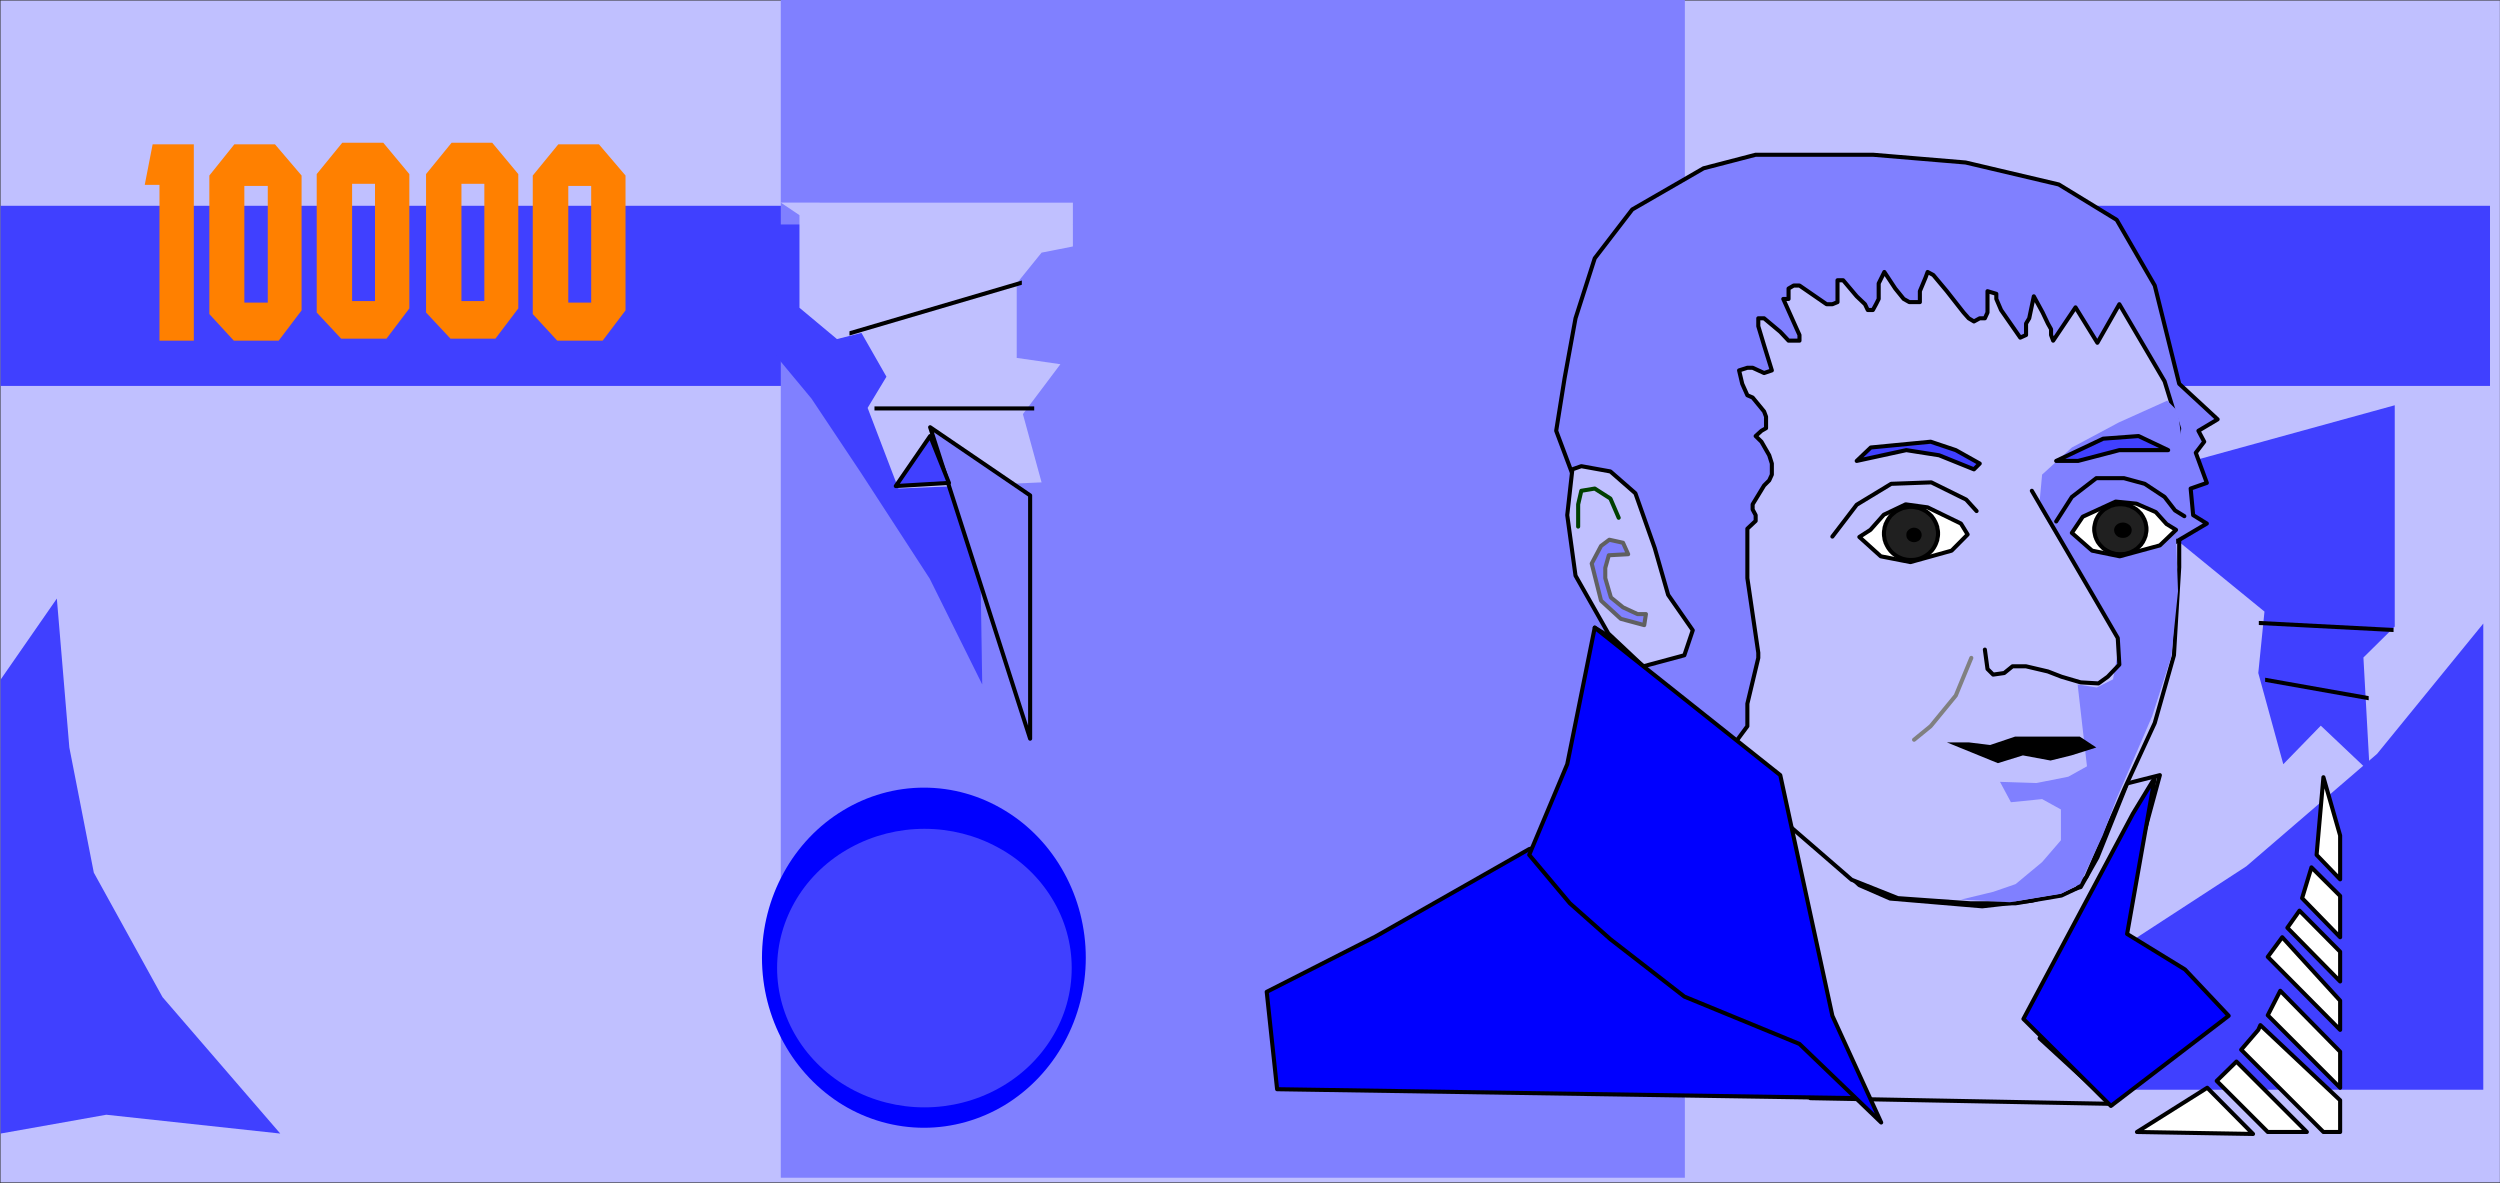 <?xml version="1.0" encoding="UTF-8" standalone="no"?>
<svg
   xmlns:ooo="http://xml.openoffice.org/svg/export"
   xmlns:dc="http://purl.org/dc/elements/1.1/"
   xmlns:cc="http://creativecommons.org/ns#"
   xmlns:rdf="http://www.w3.org/1999/02/22-rdf-syntax-ns#"
   xmlns:svg="http://www.w3.org/2000/svg"
   xmlns="http://www.w3.org/2000/svg"
   xmlns:sodipodi="http://sodipodi.sourceforge.net/DTD/sodipodi-0.dtd"
   xmlns:inkscape="http://www.inkscape.org/namespaces/inkscape"
   version="1.2"
   width="190mm"
   height="89.91mm"
   viewBox="0 0 19000 8991"
   preserveAspectRatio="xMidYMid"
   xml:space="preserve"
   id="svg259"
   sodipodi:docname="lire10k.svg"
   style="fill-rule:evenodd;stroke-width:28.222;stroke-linejoin:round"
   inkscape:version="0.92.5 (2060ec1f9f, 2020-04-08)"><rect x="0" y="0" width="19000" height="8991" fill="#333333" stroke="none"/><sodipodi:namedview
   pagecolor="#ffffff"
   bordercolor="#666666"
   borderopacity="1"
   objecttolerance="10"
   gridtolerance="10"
   guidetolerance="10"
   inkscape:pageopacity="0"
   inkscape:pageshadow="2"
   inkscape:window-width="664"
   inkscape:window-height="487"
   id="namedview261"
   showgrid="false"
   inkscape:zoom="0.2102413"
   inkscape:cx="359.05512"
   inkscape:cy="169.88976"
   inkscape:window-x="0"
   inkscape:window-y="0"
   inkscape:window-maximized="0"
   inkscape:current-layer="svg259" />
 <defs
   class="ClipPathGroup"
   id="defs8">
  <clipPath
   id="presentation_clip_path"
   clipPathUnits="userSpaceOnUse">
   <rect
   x="0"
   y="0"
   width="21000"
   height="29700"
   id="rect2" />
  </clipPath>
  <clipPath
   id="presentation_clip_path_shrink"
   clipPathUnits="userSpaceOnUse">
   <rect
   x="21"
   y="29"
   width="20958"
   height="29641"
   id="rect5" />
  </clipPath>
 </defs>
 <defs
   class="TextShapeIndex"
   id="defs12">
  <g
   ooo:slide="id1"
   ooo:id-list="id3"
   id="g10" />
 </defs>
 <defs
   class="EmbeddedBulletChars"
   id="defs44">
  <g
   id="bullet-char-template-57356"
   transform="matrix(4.8828125e-4,0,0,-4.8828125e-4,0,0)">
   <path
   d="M 580,1141 1163,571 580,0 -4,571 Z"
   id="path14"
   inkscape:connector-curvature="0" />
  </g>
  <g
   id="bullet-char-template-57354"
   transform="matrix(4.8828125e-4,0,0,-4.8828125e-4,0,0)">
   <path
   d="M 8,1128 H 1137 V 0 H 8 Z"
   id="path17"
   inkscape:connector-curvature="0" />
  </g>
  <g
   id="bullet-char-template-10146"
   transform="matrix(4.8828125e-4,0,0,-4.8828125e-4,0,0)">
   <path
   d="M 174,0 602,739 174,1481 1456,739 Z M 1358,739 309,1346 659,739 Z"
   id="path20"
   inkscape:connector-curvature="0" />
  </g>
  <g
   id="bullet-char-template-10132"
   transform="matrix(4.8828125e-4,0,0,-4.8828125e-4,0,0)">
   <path
   d="M 2015,739 1276,0 H 717 l 543,543 H 174 v 393 h 1086 l -543,545 h 557 z"
   id="path23"
   inkscape:connector-curvature="0" />
  </g>
  <g
   id="bullet-char-template-10007"
   transform="matrix(4.8828125e-4,0,0,-4.8828125e-4,0,0)">
   <path
   d="m 0,-2 c -7,16 -16,29 -25,39 l 381,530 c -94,256 -141,385 -141,387 0,25 13,38 40,38 9,0 21,-2 34,-5 21,4 42,12 65,25 l 27,-13 111,-251 280,301 64,-25 24,25 c 21,-10 41,-24 62,-43 C 886,937 835,863 770,784 769,783 710,716 594,584 L 774,223 c 0,-27 -21,-55 -63,-84 l 16,-20 C 717,90 699,76 672,76 641,76 570,178 457,381 L 164,-76 c -22,-34 -53,-51 -92,-51 -42,0 -63,17 -64,51 -7,9 -10,24 -10,44 0,9 1,19 2,30 z"
   id="path26"
   inkscape:connector-curvature="0" />
  </g>
  <g
   id="bullet-char-template-10004"
   transform="matrix(4.8828125e-4,0,0,-4.8828125e-4,0,0)">
   <path
   d="M 285,-33 C 182,-33 111,30 74,156 52,228 41,333 41,471 c 0,78 14,145 41,201 34,71 87,106 158,106 53,0 88,-31 106,-94 l 23,-176 c 8,-64 28,-97 59,-98 l 735,706 c 11,11 33,17 66,17 42,0 63,-15 63,-46 V 965 c 0,-36 -10,-64 -30,-84 L 442,47 C 390,-6 338,-33 285,-33 Z"
   id="path29"
   inkscape:connector-curvature="0" />
  </g>
  <g
   id="bullet-char-template-9679"
   transform="matrix(4.8828125e-4,0,0,-4.8828125e-4,0,0)">
   <path
   d="M 813,0 C 632,0 489,54 383,161 276,268 223,411 223,592 c 0,181 53,324 160,431 106,107 249,161 430,161 179,0 323,-54 432,-161 108,-107 162,-251 162,-431 0,-180 -54,-324 -162,-431 C 1136,54 992,0 813,0 Z"
   id="path32"
   inkscape:connector-curvature="0" />
  </g>
  <g
   id="bullet-char-template-8226"
   transform="matrix(4.8828125e-4,0,0,-4.8828125e-4,0,0)">
   <path
   d="m 346,457 c -73,0 -137,26 -191,78 -54,51 -81,114 -81,188 0,73 27,136 81,188 54,52 118,78 191,78 73,0 134,-26 185,-79 51,-51 77,-114 77,-187 0,-75 -25,-137 -76,-188 -50,-52 -112,-78 -186,-78 z"
   id="path35"
   inkscape:connector-curvature="0" />
  </g>
  <g
   id="bullet-char-template-8211"
   transform="matrix(4.8828125e-4,0,0,-4.8828125e-4,0,0)">
   <path
   d="M -4,459 H 1135 V 606 H -4 Z"
   id="path38"
   inkscape:connector-curvature="0" />
  </g>
  <g
   id="bullet-char-template-61548"
   transform="matrix(4.8828125e-4,0,0,-4.8828125e-4,0,0)">
   <path
   d="m 173,740 c 0,163 58,303 173,419 116,115 255,173 419,173 163,0 302,-58 418,-173 116,-116 174,-256 174,-419 0,-163 -58,-303 -174,-418 C 1067,206 928,148 765,148 601,148 462,206 346,322 231,437 173,577 173,740 Z"
   id="path41"
   inkscape:connector-curvature="0" />
  </g>
 </defs>
 <g
   id="g49"
   transform="translate(-1000,-10354)">
  <g
   id="id2"
   class="Master_Slide">
   <g
   id="bg-id2"
   class="Background" />
   <g
   id="bo-id2"
   class="BackgroundObjects" />
  </g>
 </g>
 <g
   class="SlideGroup"
   id="g257"
   transform="translate(-1000,-10354)">
  <g
   id="g255">
   <g
   id="container-id1">
    <g
   id="id1"
   class="Slide"
   clip-path="url(#presentation_clip_path)">
     <g
   class="Page"
   id="g251">
      <g
   class="Graphic"
   id="g249">
       <g
   id="id3">
        <rect
   class="BoundingBox"
   x="1000"
   y="10354"
   width="19000"
   height="8991"
   id="rect51"
   style="fill:none;stroke:none" />
        <defs
   id="defs56">
         <clipPath
   id="clip_path_1"
   clipPathUnits="userSpaceOnUse">
          <path
   d="m 1000,10354 h 18999 v 8990 H 1000 Z"
   id="path53"
   inkscape:connector-curvature="0" />
         </clipPath>
        </defs>
        <g
   clip-path="url(#clip_path_1)"
   id="g86">
         <path
   d="m 1004,10358 h 19002 v 8982 H 1004 Z"
   id="path58"
   inkscape:connector-curvature="0"
   style="fill:#c0c0ff;stroke:none" />
         <path
   d="m 1004,11918 h 18920 v 1369 H 1004 Z"
   id="path60"
   inkscape:connector-curvature="0"
   style="fill:#4040ff;stroke:none" />
         <path
   d="m 2160,11451 -60,308 h 112 v 1184 h 261 v -1492 z"
   id="path62"
   inkscape:connector-curvature="0"
   style="fill:#ff8000;stroke:none" />
         <path
   d="m 2781,11451 h 309 l 202,237 v 1025 l -174,230 h -341 l -186,-202 v -1053 l 190,-237 76,316 v 887 h 178 v -887 h -178 z"
   id="path64"
   inkscape:connector-curvature="0"
   style="fill:#ff8000;stroke:none" />
         <path
   d="m 3601,11439 h 312 l 198,238 v 1021 l -174,230 h -344 l -186,-199 v -1052 l 194,-238 75,312 v 891 h 174 v -891 h -174 z"
   id="path66"
   inkscape:connector-curvature="0"
   style="fill:#ff8000;stroke:none" />
         <path
   d="m 4432,11439 h 309 l 198,238 v 1021 l -174,230 h -341 l -186,-199 v -1052 l 194,-238 75,312 v 891 h 174 v -891 h -174 z"
   id="path68"
   inkscape:connector-curvature="0"
   style="fill:#ff8000;stroke:none" />
         <path
   d="m 5243,11451 h 309 l 202,237 v 1025 l -174,230 h -345 l -186,-202 v -1053 l 194,-237 76,316 v 887 h 174 v -887 h -174 z"
   id="path70"
   inkscape:connector-curvature="0"
   style="fill:#ff8000;stroke:none" />
         <path
   d="m 1004,15520 428,-617 95,1132 186,951 522,946 895,1037 -1322,-143 -804,143 z"
   id="path72"
   inkscape:connector-curvature="0"
   style="fill:#4040ff;stroke:none" />
         <path
   d="m 19873,15093 -807,990 -994,855 -1088,708 -1374,471 -1234,238 -2415,281 h 7912 z"
   id="path74"
   inkscape:connector-curvature="0"
   style="fill:#4040ff;stroke:none" />
         <path
   d="m 6934,10354 h 6871 v 8951 H 6934 Z"
   id="path76"
   inkscape:connector-curvature="0"
   style="fill:#8080ff;stroke:none" />
         <path
   d="m 9252,17633 c 0,227 -57,449 -165,646 -108,196 -263,359 -450,473 -187,113 -399,173 -615,173 -216,0 -429,-60 -616,-173 -187,-114 -342,-277 -450,-473 -108,-197 -165,-419 -165,-646 0,-227 57,-450 165,-646 108,-197 263,-360 450,-473 187,-114 400,-174 616,-174 216,0 428,60 615,174 187,113 342,276 450,473 108,196 165,419 165,646 z"
   id="path78"
   inkscape:connector-curvature="0"
   style="fill:#0000ff;stroke:none" />
         <path
   d="m 9145,17711 c 0,186 -51,369 -150,529 -98,161 -239,295 -410,388 -170,93 -363,142 -559,142 -197,0 -390,-49 -560,-142 -170,-93 -312,-227 -410,-388 -98,-160 -150,-343 -150,-529 0,-186 52,-368 150,-529 98,-161 240,-295 410,-387 170,-93 363,-142 560,-142 196,0 389,49 559,142 171,92 312,226 410,387 99,161 150,343 150,529 z"
   id="path80"
   inkscape:connector-curvature="0"
   style="fill:#4040ff;stroke:none" />
         <path
   d="M 9154,12060 H 6079 v 285 l 617,471 471,567 380,570 519,799 399,804 -47,-2977 z"
   id="path82"
   inkscape:connector-curvature="0"
   style="fill:#4040ff;stroke:none" />
         <path
   d="m 6934,11894 142,95 v 704 l 285,238 186,-47 190,333 -143,237 234,613 1088,-47 -142,-519 285,-379 -332,-48 v -566 l 189,-234 238,-47 v -333 z"
   id="path84"
   inkscape:connector-curvature="0"
   style="fill:#c0c0ff;stroke:none" />
        </g>
        <defs
   id="defs91">
         <clipPath
   id="clip_path_2"
   clipPathUnits="userSpaceOnUse">
          <path
   d="m 7646,12825 h 1214 v 1297 H 7646 Z"
   id="path88"
   inkscape:connector-curvature="0" />
         </clipPath>
        </defs>
        <g
   clip-path="url(#clip_path_2)"
   id="g95">
         <path
   d="m 6463,13458 h 3550"
   id="path93"
   inkscape:connector-curvature="0"
   style="fill:none;stroke:#000000;stroke-width:31;stroke-linecap:round;stroke-linejoin:miter" />
        </g>
        <g
   clip-path="url(#clip_path_1)"
   id="g97" />
        <defs
   id="defs102">
         <clipPath
   id="clip_path_3"
   clipPathUnits="userSpaceOnUse">
          <path
   d="m 7456,11879 h 1310 v 1673 H 7456 Z"
   id="path99"
   inkscape:connector-curvature="0" />
         </clipPath>
        </defs>
        <g
   clip-path="url(#clip_path_3)"
   id="g106">
         <path
   d="M 10013,12135 6177,13264"
   id="path104"
   inkscape:connector-curvature="0"
   style="fill:none;stroke:#000000;stroke-width:31;stroke-linecap:round;stroke-linejoin:miter" />
        </g>
        <g
   clip-path="url(#clip_path_1)"
   id="g150">
         <path
   d="m 8069,13601 760,518 v 1849 z"
   id="path108"
   inkscape:connector-curvature="0"
   style="fill:#8080ff;stroke:none" />
         <path
   d="m 8069,13601 760,518 v 1849 z"
   id="path110"
   inkscape:connector-curvature="0"
   style="fill:none;stroke:#000000;stroke-width:31;stroke-linecap:round;stroke-linejoin:round" />
         <path
   d="m 8069,13668 -261,380 404,-24 z"
   id="path112"
   inkscape:connector-curvature="0"
   style="fill:#4040ff;stroke:none" />
         <path
   d="m 8069,13668 -261,380 404,-24 z"
   id="path114"
   inkscape:connector-curvature="0"
   style="fill:none;stroke:#000000;stroke-width:31;stroke-linecap:round;stroke-linejoin:round" />
         <path
   d="m 18785,16704 v 333 l -179,-186 52,-590 z"
   id="path116"
   inkscape:connector-curvature="0"
   style="fill:#ffffff;stroke:none" />
         <path
   d="m 18785,16704 v 333 l -179,-186 52,-590 z"
   id="path118"
   inkscape:connector-curvature="0"
   style="fill:none;stroke:#000000;stroke-width:31;stroke-linecap:round;stroke-linejoin:round" />
         <path
   d="m 18567,16946 -71,234 289,297 v -314 z"
   id="path120"
   inkscape:connector-curvature="0"
   style="fill:#ffffff;stroke:none" />
         <path
   d="m 18567,16946 -71,234 289,297 v -314 z"
   id="path122"
   inkscape:connector-curvature="0"
   style="fill:none;stroke:#000000;stroke-width:31;stroke-linecap:round;stroke-linejoin:round" />
         <path
   d="m 18785,17587 v 226 l -401,-408 92,-130 z"
   id="path124"
   inkscape:connector-curvature="0"
   style="fill:#ffffff;stroke:none" />
         <path
   d="m 18785,17587 v 226 l -401,-408 92,-130 z"
   id="path126"
   inkscape:connector-curvature="0"
   style="fill:none;stroke:#000000;stroke-width:31;stroke-linecap:round;stroke-linejoin:round" />
         <path
   d="m 18345,17477 -110,149 550,555 v -222 z"
   id="path128"
   inkscape:connector-curvature="0"
   style="fill:#ffffff;stroke:none" />
         <path
   d="m 18345,17477 -110,149 550,555 v -222 z"
   id="path130"
   inkscape:connector-curvature="0"
   style="fill:none;stroke:#000000;stroke-width:31;stroke-linecap:round;stroke-linejoin:round" />
         <path
   d="m 18330,17884 -95,186 550,551 v -274 z"
   id="path132"
   inkscape:connector-curvature="0"
   style="fill:#ffffff;stroke:none" />
         <path
   d="m 18330,17884 -95,186 550,551 v -274 z"
   id="path134"
   inkscape:connector-curvature="0"
   style="fill:none;stroke:#000000;stroke-width:31;stroke-linecap:round;stroke-linejoin:round" />
         <path
   d="m 18785,18716 v 241 h -127 l -625,-625 130,-151 16,-36 z"
   id="path136"
   inkscape:connector-curvature="0"
   style="fill:#ffffff;stroke:none" />
         <path
   d="m 18785,18716 v 241 h -127 l -625,-625 130,-151 16,-36 z"
   id="path138"
   inkscape:connector-curvature="0"
   style="fill:none;stroke:#000000;stroke-width:31;stroke-linecap:round;stroke-linejoin:round" />
         <path
   d="m 18532,18957 -535,-535 -150,147 388,388 z"
   id="path140"
   inkscape:connector-curvature="0"
   style="fill:#ffffff;stroke:none" />
         <path
   d="m 18532,18957 -535,-535 -150,147 388,388 z"
   id="path142"
   inkscape:connector-curvature="0"
   style="fill:none;stroke:#000000;stroke-width:31;stroke-linecap:round;stroke-linejoin:round" />
         <path
   d="m 18123,18972 -348,-351 -534,336 z"
   id="path144"
   inkscape:connector-curvature="0"
   style="fill:#ffffff;stroke:none" />
         <path
   d="m 18123,18972 -348,-351 -534,336 z"
   id="path146"
   inkscape:connector-curvature="0"
   style="fill:none;stroke:#000000;stroke-width:31;stroke-linecap:round;stroke-linejoin:round" />
         <path
   d="m 17645,13862 1555,-428 v 1682 l -238,235 48,870 -372,-352 -285,293 -190,-693 47,-467 -708,-578 z"
   id="path148"
   inkscape:connector-curvature="0"
   style="fill:#4040ff;stroke:none" />
        </g>
        <defs
   id="defs155">
         <clipPath
   id="clip_path_4"
   clipPathUnits="userSpaceOnUse">
          <path
   d="m 18167,14456 h 1024 v 1349 h -1024 z"
   id="path152"
   inkscape:connector-curvature="0" />
         </clipPath>
        </defs>
        <g
   clip-path="url(#clip_path_4)"
   id="g159">
         <path
   d="m 17174,15037 2980,155"
   id="path157"
   inkscape:connector-curvature="0"
   style="fill:none;stroke:#000000;stroke-width:31;stroke-linecap:round;stroke-linejoin:miter" />
        </g>
        <g
   clip-path="url(#clip_path_1)"
   id="g161" />
        <defs
   id="defs166">
         <clipPath
   id="clip_path_5"
   clipPathUnits="userSpaceOnUse">
          <path
   d="m 18215,14887 h 787 v 1432 h -787 z"
   id="path163"
   inkscape:connector-curvature="0" />
         </clipPath>
        </defs>
        <g
   clip-path="url(#clip_path_5)"
   id="g170">
         <path
   d="m 17458,15386 2269,403"
   id="path168"
   inkscape:connector-curvature="0"
   style="fill:none;stroke:#000000;stroke-width:31;stroke-linecap:round;stroke-linejoin:miter" />
        </g>
        <g
   clip-path="url(#clip_path_1)"
   id="g246">
         <path
   d="m 13120,15124 1683,1038 123,732 205,187 234,102 700,59 377,-43 371,-103 127,-225 226,-563 249,-63 -328,1207 -586,793 542,498 -2284,-43 z"
   id="path172"
   inkscape:connector-curvature="0"
   style="fill:#c0c0ff;stroke:none" />
         <path
   d="m 13120,15124 1683,1038 123,732 205,187 234,102 700,59 377,-43 371,-103 127,-225 226,-563 249,-63 -328,1207 -586,793 542,498 -2284,-43 z"
   id="path174"
   inkscape:connector-curvature="0"
   style="fill:none;stroke:#000000;stroke-width:31;stroke-linecap:round;stroke-linejoin:round" />
         <path
   d="m 12622,16807 -1169,665 -826,420 79,740 4405,68 -1310,-1996 -851,24 z"
   id="path176"
   inkscape:connector-curvature="0"
   style="fill:#0000ff;stroke:none" />
         <path
   d="m 12622,16807 -1169,665 -826,420 79,740 4405,68 -1310,-1996 -851,24 z"
   id="path178"
   inkscape:connector-curvature="0"
   style="fill:none;stroke:#000000;stroke-width:31;stroke-linecap:round;stroke-linejoin:round" />
         <path
   d="m 17166,12377 376,1085 64,475 -44,435 v 293 l -40,669 -146,515 -230,499 -289,669 -71,87 -119,56 -348,59 h -345 l -550,-39 -352,-140 -1228,-1064 147,-3634 z"
   id="path180"
   inkscape:connector-curvature="0"
   style="fill:#c0c0ff;stroke:none" />
         <path
   d="m 17166,12377 376,1085 64,475 -44,435 v 293 l -40,669 -146,515 -230,499 -289,669 -71,87 -119,56 -348,59 h -345 l -550,-39 -352,-140 -1228,-1064 147,-3634 z"
   id="path182"
   inkscape:connector-curvature="0"
   style="fill:none;stroke:#000000;stroke-width:31;stroke-linecap:round;stroke-linejoin:round" />
         <path
   d="m 13698,15952 -871,-2324 64,-400 83,-455 146,-456 285,-371 542,-313 396,-103 h 891 l 705,59 708,167 440,269 289,499 186,747 292,270 -146,87 44,83 -64,84 84,229 -123,43 19,202 104,64 -242,143 -72,-310 104,-554 -111,-360 -344,-586 -167,293 -166,-269 -170,253 -16,-43 v -44 l -24,-43 -40,-84 -67,-123 -35,167 -24,40 v 43 44 l -44,20 -146,-210 -36,-84 v -39 l -67,-20 v 39 60 63 l -20,44 h -39 l -44,24 -40,-24 -39,-44 -127,-162 -36,-43 -67,-80 -43,-23 -16,43 -43,103 v 39 44 h -44 -36 l -43,-24 -64,-79 -83,-126 -43,87 v 118 l -20,40 -24,44 h -39 l -21,-44 -63,-60 -103,-122 h -43 v 40 82 44 l -39,16 h -44 l -206,-142 h -44 l -39,23 v 40 39 h -40 l 103,230 20,44 v 43 h -44 -39 l -63,-67 -123,-103 h -44 v 60 l 44,146 59,190 -59,20 -87,-40 h -40 l -63,20 24,102 39,87 40,17 87,106 15,40 v 44 43 l -35,20 -44,40 44,43 59,103 20,63 v 44 40 l -20,44 -39,39 -87,143 v 39 l 23,43 v 44 l -63,59 v 376 l 83,567 v 39 l -83,348 v 171 l -166,225 -44,44 z"
   id="path184"
   inkscape:connector-curvature="0"
   style="fill:#8080ff;stroke:none" />
         <path
   d="m 13698,15952 -871,-2324 64,-400 83,-455 146,-456 285,-371 542,-313 396,-103 h 891 l 705,59 708,167 440,269 289,499 186,747 292,270 -146,87 44,83 -64,84 84,229 -123,43 19,202 104,64 -242,143 -72,-310 104,-554 -111,-360 -344,-586 -167,293 -166,-269 -170,253 -16,-43 v -44 l -24,-43 -40,-84 -67,-123 -35,167 -24,40 v 43 44 l -44,20 -146,-210 -36,-84 v -39 l -67,-20 v 39 60 63 l -20,44 h -39 l -44,24 -40,-24 -39,-44 -127,-162 -36,-43 -67,-80 -43,-23 -16,43 -43,103 v 39 44 h -44 -36 l -43,-24 -64,-79 -83,-126 -43,87 v 118 l -20,40 -24,44 h -39 l -21,-44 -63,-60 -103,-122 h -43 v 40 82 44 l -39,16 h -44 l -206,-142 h -44 l -39,23 v 40 39 h -40 l 103,230 20,44 v 43 h -44 -39 l -63,-67 -123,-103 h -44 v 60 l 44,146 59,190 -59,20 -87,-40 h -40 l -63,20 24,102 39,87 40,17 87,106 15,40 v 44 43 l -35,20 -44,40 44,43 59,103 20,63 v 44 40 l -20,44 -39,39 -87,143 v 39 l 23,43 v 44 l -63,59 v 376 l 83,567 v 39 l -83,348 v 171 l -166,225 -44,44 z"
   id="path186"
   inkscape:connector-curvature="0"
   style="fill:none;stroke:#000000;stroke-width:31;stroke-linecap:round;stroke-linejoin:round" />
         <path
   d="m 16861,16178 -142,79 -242,48 -277,-9 83,155 237,-24 143,79 v 234 l -143,166 -201,167 -171,59 -245,59 372,20 388,-64 146,-74 171,-369 110,-289 266,-617 146,-452 51,-499 -19,-514 63,-499 -44,-353 -82,-82 -369,166 -356,190 -226,206 -23,249 613,1021 -51,286 -123,62 -146,-23 z"
   id="path188"
   inkscape:connector-curvature="0"
   style="fill:#8080ff;stroke:none" />
         <path
   d="m 16442,14084 455,779 198,340 12,202 -88,92 -71,51 -135,-8 -146,-43 -103,-40 -166,-39 h -103 l -63,51 -84,12 -43,-43 -20,-147"
   id="path190"
   inkscape:connector-curvature="0"
   style="fill:none;stroke:#000000;stroke-width:31;stroke-linecap:round;stroke-linejoin:round" />
         <path
   d="m 15317,14266 166,-79 167,23 253,123 51,83 -122,123 -313,87 -225,-44 -163,-147 84,-54 z"
   id="path192"
   inkscape:connector-curvature="0"
   style="fill:#ffffff;stroke:none" />
         <path
   d="m 15317,14266 166,-79 167,23 253,123 51,83 -122,123 -313,87 -225,-44 -163,-147 84,-54 z"
   id="path194"
   inkscape:connector-curvature="0"
   style="fill:none;stroke:#000000;stroke-width:31;stroke-linecap:round;stroke-linejoin:round" />
         <path
   d="m 15732,14412 c 0,35 -10,70 -28,100 -18,31 -45,56 -76,74 -32,18 -67,27 -104,27 -36,0 -72,-9 -103,-27 -32,-18 -58,-43 -76,-74 -18,-30 -28,-65 -28,-100 0,-36 10,-71 28,-101 18,-31 44,-56 76,-74 31,-18 67,-27 103,-27 37,0 72,9 104,27 31,18 58,43 76,74 18,30 28,65 28,101 z"
   id="path196"
   inkscape:connector-curvature="0"
   style="fill:#202020;stroke:none" />
         <path
   d="m 15729,14408 v -9 l -1,-11 -2,-10 -2,-10 -1,-10 -4,-10 -3,-10 -4,-9 -4,-9 -5,-9 -5,-9 -6,-9 -6,-8 -6,-9 -8,-7 -7,-7 -8,-7 -8,-6 -8,-7 -9,-5 -9,-5 -9,-5 -10,-4 -9,-4 -10,-4 -10,-2 -10,-2 -10,-2 -11,-2 -10,-1 h -11 v 0 h -10 l -10,1 -11,2 -10,2 -10,2 -11,2 -9,4 -9,4 -10,4 -9,5 -9,5 -9,5 -8,7 -8,6 -8,7 -8,7 -7,7 -6,9 -6,8 -6,9 -5,9 -5,9 -4,9 -5,9 -2,10 -4,10 -2,10 -1,10 -2,10 -1,11 v 9 0 10 l 1,11 2,10 1,10 2,10 4,10 2,9 5,10 4,9 5,9 5,9 6,9 6,8 6,8 7,7 8,8 8,7 8,6 8,6 9,6 9,5 9,5 10,4 9,4 9,3 11,3 10,2 10,2 11,1 10,1 h 10 v 0 h 11 l 10,-1 11,-1 10,-2 10,-2 10,-3 10,-3 9,-4 10,-4 9,-5 9,-5 9,-6 8,-6 8,-6 8,-7 7,-8 8,-7 6,-8 6,-8 6,-9 5,-9 5,-9 4,-9 4,-10 3,-9 4,-10 1,-10 2,-10 2,-10 1,-11 z"
   id="path198"
   inkscape:connector-curvature="0"
   style="fill:none;stroke:#000000;stroke-width:31;stroke-linecap:round;stroke-linejoin:round" />
         <path
   d="m 15605,14420 c 0,9 -3,19 -8,27 -5,9 -12,16 -21,20 -9,5 -19,8 -30,8 -10,0 -20,-3 -29,-8 -9,-4 -16,-11 -22,-20 -5,-8 -7,-18 -7,-27 0,-10 2,-20 7,-28 6,-8 13,-15 22,-20 9,-5 19,-8 29,-8 11,0 21,3 30,8 9,5 16,12 21,20 5,8 8,18 8,28 z"
   id="path200"
   inkscape:connector-curvature="0"
   style="fill:#000000;stroke:none" />
         <path
   d="m 14926,14432 185,-242 262,-159 305,-11 265,131 79,87"
   id="path202"
   inkscape:connector-curvature="0"
   style="fill:none;stroke:#000000;stroke-width:31;stroke-linecap:round;stroke-linejoin:round" />
         <path
   d="m 16627,14317 119,-186 186,-143 h 210 l 158,43 151,100 79,102 71,44"
   id="path204"
   inkscape:connector-curvature="0"
   style="fill:none;stroke:#000000;stroke-width:31;stroke-linecap:round;stroke-linejoin:round" />
         <path
   d="m 16829,14281 250,-115 158,16 147,64 82,91 72,44 -123,118 -305,83 -210,-43 -154,-135 z"
   id="path206"
   inkscape:connector-curvature="0"
   style="fill:#ffffff;stroke:none" />
         <path
   d="m 16829,14281 250,-115 158,16 147,64 82,91 72,44 -123,118 -305,83 -210,-43 -154,-135 z"
   id="path208"
   inkscape:connector-curvature="0"
   style="fill:none;stroke:#000000;stroke-width:31;stroke-linecap:round;stroke-linejoin:round" />
         <path
   d="m 17316,14380 c 0,33 -9,66 -27,95 -17,29 -42,53 -72,69 -30,17 -64,26 -99,26 -34,0 -69,-9 -99,-26 -30,-16 -54,-40 -72,-69 -17,-29 -26,-62 -26,-95 0,-33 9,-66 26,-95 18,-29 42,-53 72,-69 30,-17 65,-26 99,-26 35,0 69,9 99,26 30,16 55,40 72,69 18,29 27,62 27,95 z"
   id="path210"
   inkscape:connector-curvature="0"
   style="fill:#202020;stroke:none" />
         <path
   d="m 17313,14376 v -10 l -1,-9 -2,-10 -2,-10 -1,-8 -3,-9 -4,-10 -3,-9 -5,-8 -4,-9 -5,-8 -6,-9 -5,-8 -7,-7 -7,-7 -7,-7 -7,-6 -8,-7 -8,-5 -8,-5 -9,-5 -9,-4 -9,-5 -9,-4 -10,-2 -10,-3 -10,-3 -10,-1 -10,-1 -10,-1 h -9 v 0 h -10 l -10,1 -10,1 -10,1 -10,3 -10,3 -10,2 -8,4 -9,5 -9,4 -9,5 -8,5 -9,5 -8,7 -7,6 -7,7 -7,7 -6,7 -6,8 -6,9 -5,8 -4,9 -5,8 -3,9 -4,10 -2,9 -2,8 -2,10 -2,10 -1,9 v 10 0 10 l 1,9 2,10 2,10 2,9 2,9 4,9 3,9 5,9 4,9 5,8 6,8 6,8 6,7 7,7 7,7 7,7 8,6 9,5 8,6 9,4 9,5 9,4 8,4 10,2 10,3 10,3 10,2 h 10 l 10,1 h 10 v 0 h 9 l 10,-1 h 10 l 10,-2 10,-3 10,-3 10,-2 9,-4 9,-4 9,-5 9,-4 8,-6 8,-5 8,-6 7,-7 7,-7 7,-7 7,-7 5,-8 6,-8 5,-8 4,-9 5,-9 3,-9 4,-9 3,-9 1,-9 2,-10 2,-10 1,-9 z"
   id="path212"
   inkscape:connector-curvature="0"
   style="fill:none;stroke:#000000;stroke-width:31;stroke-linecap:round;stroke-linejoin:round" />
         <path
   d="m 17201,14384 c 0,10 -3,20 -9,29 -6,9 -15,16 -25,22 -10,5 -21,7 -33,7 -12,0 -23,-2 -34,-7 -10,-6 -18,-13 -24,-22 -6,-9 -9,-19 -9,-29 0,-11 3,-21 9,-30 6,-9 14,-16 24,-21 11,-5 22,-8 34,-8 12,0 23,3 33,8 10,5 19,12 25,21 6,9 9,19 9,30 z"
   id="path214"
   inkscape:connector-curvature="0"
   style="fill:#000000;stroke:none" />
         <path
   d="m 15796,15996 h 166 l 163,20 190,-64 h 205 139 147 l 126,83 -190,60 -158,39 -210,-39 -190,59 z"
   id="path216"
   inkscape:connector-curvature="0"
   style="fill:#000000;stroke:none" />
         <path
   d="m 15111,13857 377,-82 249,39 265,107 44,-44 -182,-102 -191,-64 -455,44 z"
   id="path218"
   inkscape:connector-curvature="0"
   style="fill:#4040ff;stroke:none" />
         <path
   d="m 15111,13857 377,-82 249,39 265,107 44,-44 -182,-102 -191,-64 -455,44 z"
   id="path220"
   inkscape:connector-curvature="0"
   style="fill:none;stroke:#000000;stroke-width:31;stroke-linecap:round;stroke-linejoin:round" />
         <path
   d="m 13429,14103 -190,-166 -221,-40 -68,24 -39,348 63,460 249,439 266,250 312,-84 64,-190 -187,-269 -102,-356 z"
   id="path222"
   inkscape:connector-curvature="0"
   style="fill:#c0c0ff;stroke:none" />
         <path
   d="m 13429,14103 -190,-166 -221,-40 -68,24 -39,348 63,460 249,439 266,250 312,-84 64,-190 -187,-269 -102,-356 z"
   id="path224"
   inkscape:connector-curvature="0"
   style="fill:none;stroke:#000000;stroke-width:31;stroke-linecap:round;stroke-linejoin:round" />
         <path
   d="m 13302,14289 -63,-146 -119,-76 -102,17 -24,103 v 169"
   id="path226"
   inkscape:connector-curvature="0"
   style="fill:none;stroke:#004000;stroke-width:31;stroke-linecap:round;stroke-linejoin:round" />
         <path
   d="m 13374,14566 -39,-87 -104,-23 -63,47 -71,134 71,282 150,138 178,48 13,-84 h -64 l -110,-51 -92,-75 -43,-147 v -78 l 27,-96 z"
   id="path228"
   inkscape:connector-curvature="0"
   style="fill:#8080ff;stroke:none" />
         <path
   d="m 13374,14566 -39,-87 -104,-23 -63,47 -71,134 71,282 150,138 178,48 13,-84 h -64 l -110,-51 -92,-75 -43,-147 v -78 l 27,-96 z"
   id="path230"
   inkscape:connector-curvature="0"
   style="fill:none;stroke:#606060;stroke-width:31;stroke-linecap:round;stroke-linejoin:round" />
         <path
   d="m 16627,13857 357,-169 269,-20 225,107 h -186 -185 l -314,82 z"
   id="path232"
   inkscape:connector-curvature="0"
   style="fill:#4040ff;stroke:none" />
         <path
   d="m 16627,13857 357,-169 269,-20 225,107 h -186 -185 l -314,82 z"
   id="path234"
   inkscape:connector-curvature="0"
   style="fill:none;stroke:#000000;stroke-width:31;stroke-linecap:round;stroke-linejoin:round" />
         <path
   d="m 15982,15354 -118,286 -191,233 -126,103"
   id="path236"
   inkscape:connector-curvature="0"
   style="fill:none;stroke:#808080;stroke-width:31;stroke-linecap:round;stroke-linejoin:round" />
         <path
   d="m 13120,15124 1410,1121 396,1829 371,811 -621,-597 -875,-360 -562,-436 -308,-273 -309,-368 289,-689 z"
   id="path238"
   inkscape:connector-curvature="0"
   style="fill:#0000ff;stroke:none" />
         <path
   d="m 13120,15124 1410,1121 396,1829 371,811 -621,-597 -875,-360 -562,-436 -308,-273 -309,-368 289,-689 z"
   id="path240"
   inkscape:connector-curvature="0"
   style="fill:none;stroke:#000000;stroke-width:31;stroke-linecap:round;stroke-linejoin:round" />
         <path
   d="m 17376,16265 -166,273 -832,1560 665,661 895,-685 -332,-352 -440,-270 z"
   id="path242"
   inkscape:connector-curvature="0"
   style="fill:#0000ff;stroke:none" />
         <path
   d="m 17376,16265 -166,273 -832,1560 665,661 895,-685 -332,-352 -440,-270 z"
   id="path244"
   inkscape:connector-curvature="0"
   style="fill:none;stroke:#000000;stroke-width:31;stroke-linecap:round;stroke-linejoin:round" />
        </g>
       </g>
      </g>
     </g>
    </g>
   </g>
  </g>
 </g>
</svg>